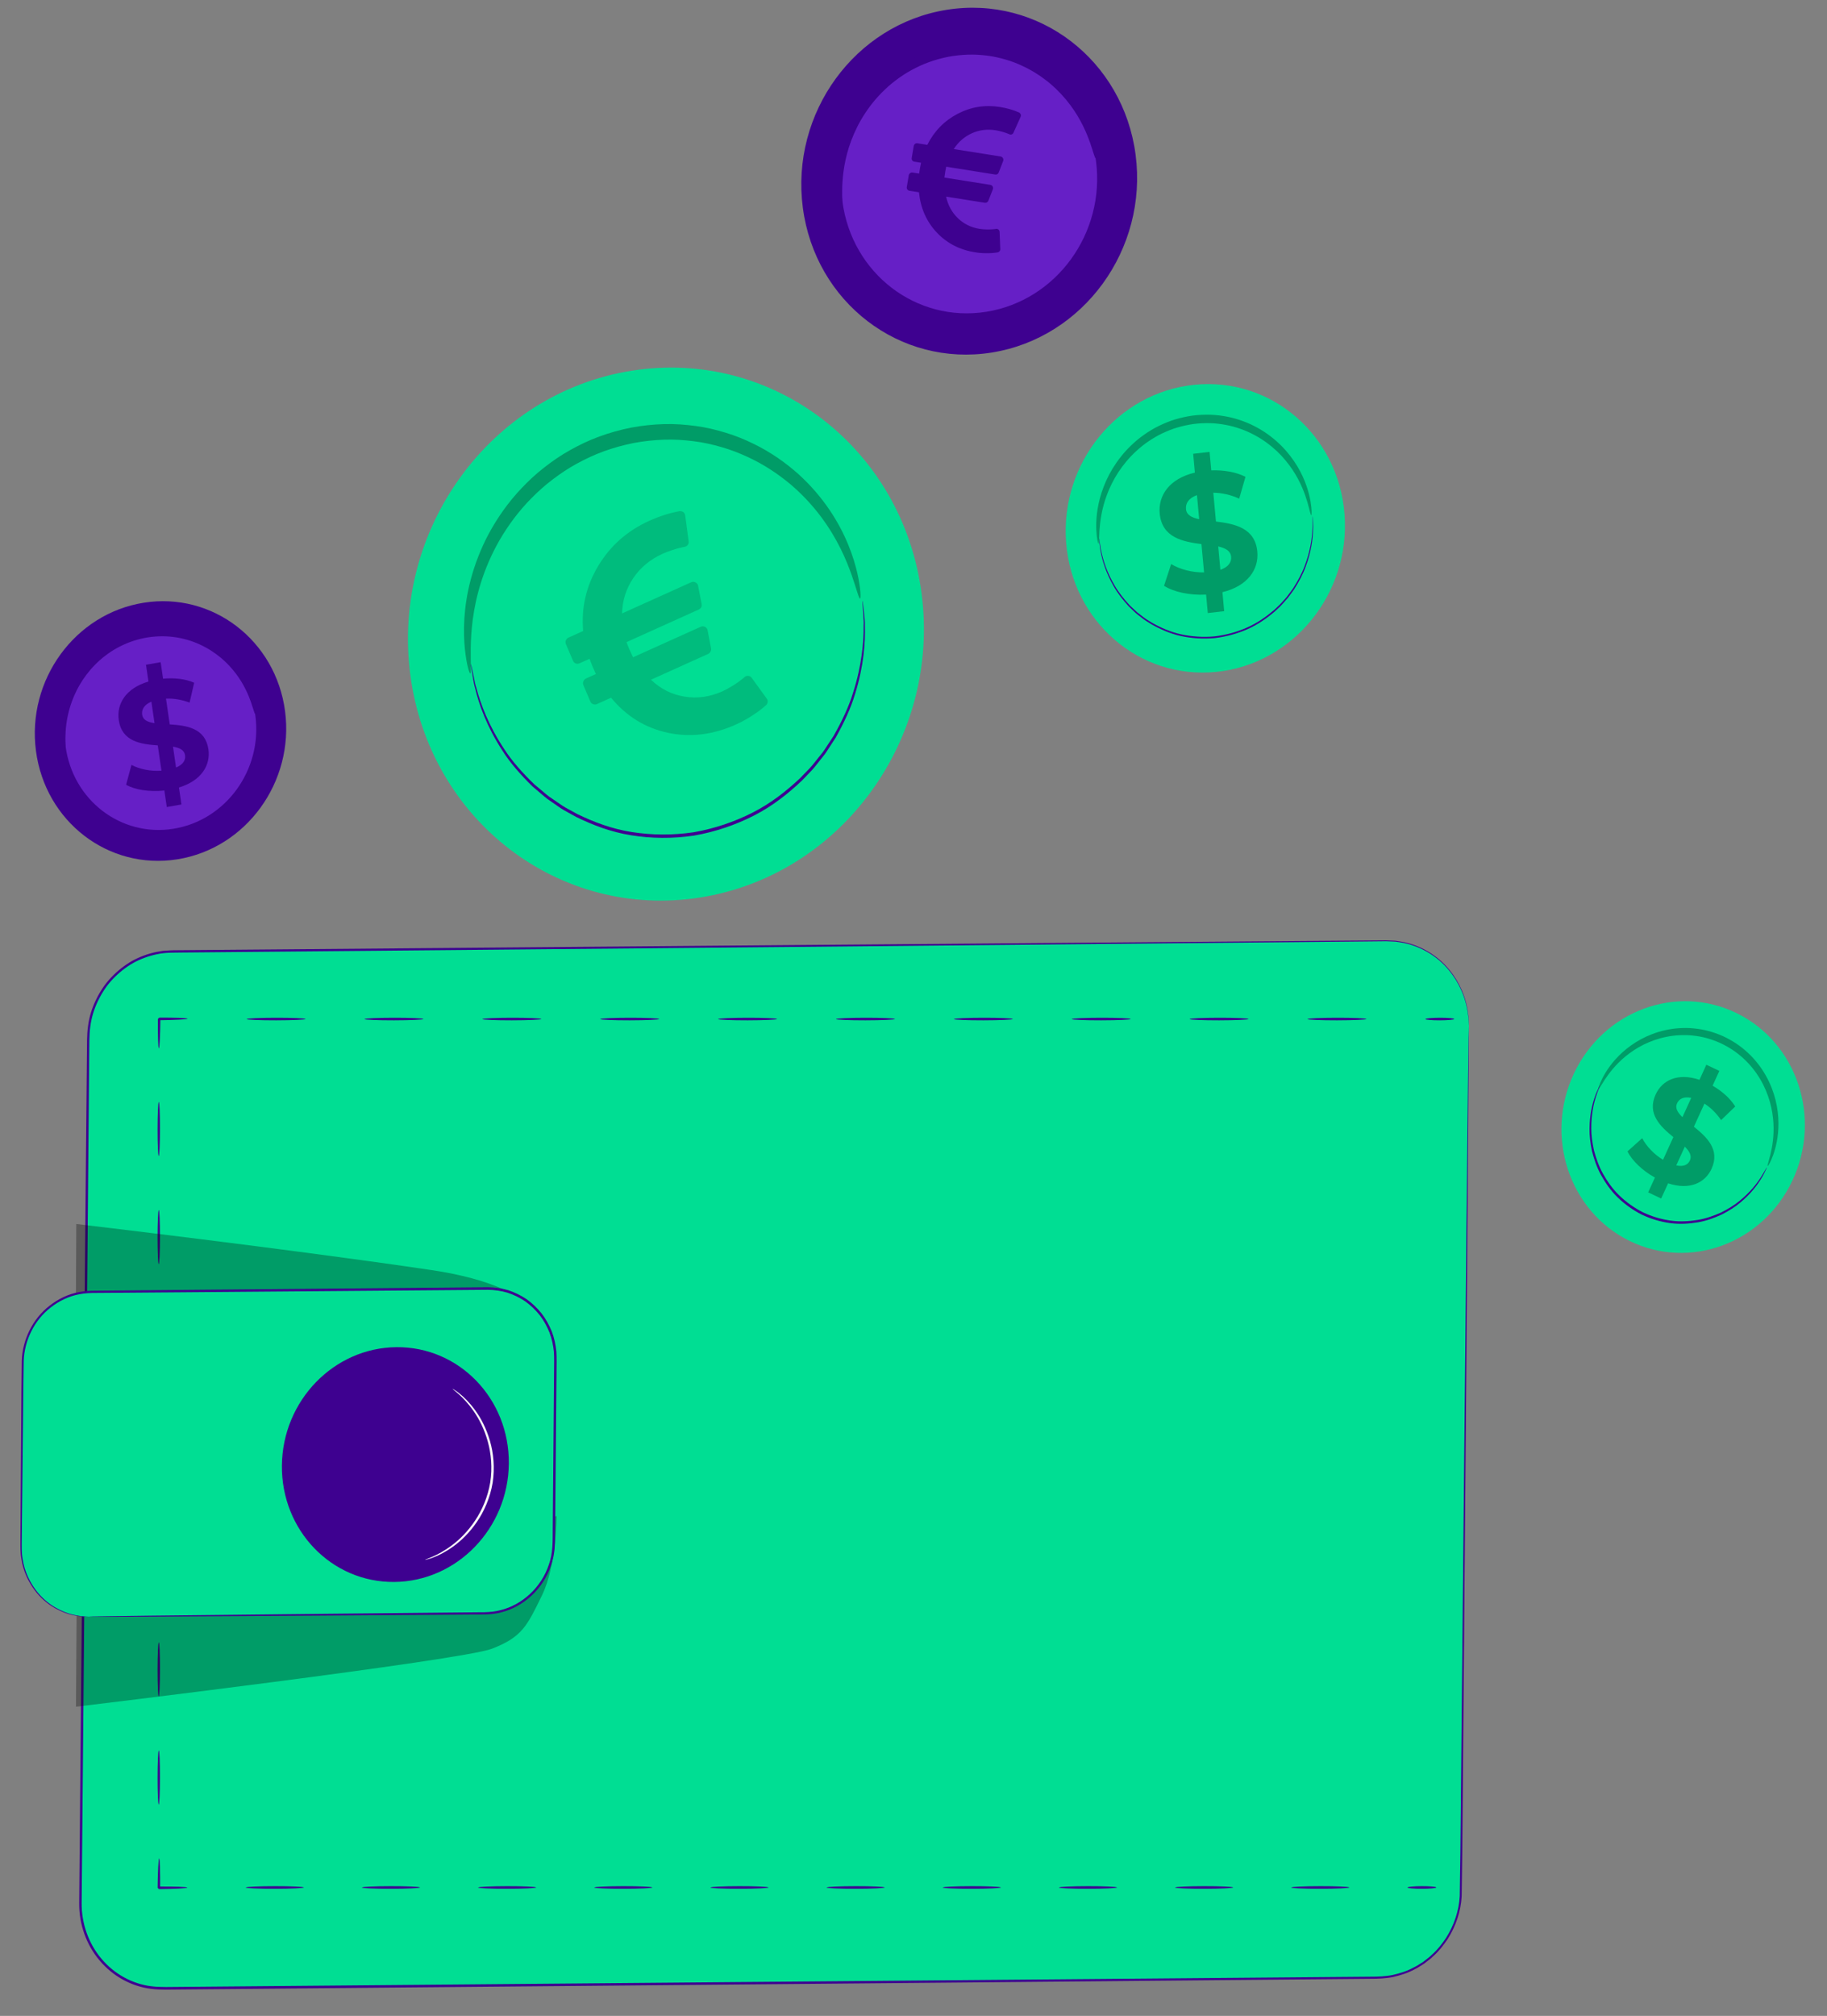 <svg width="146" height="161" viewBox="0 0 146 161" fill="none" xmlns="http://www.w3.org/2000/svg">
<rect x="0" y="0" width="146" height="161" fill="#808080" stroke="none"/>
<path d="M90.748 12.353C91.74 19.912 86.591 26.987 79.249 28.157C71.906 29.326 65.148 24.146 64.156 16.587C63.164 9.028 68.312 1.952 75.655 0.783C82.998 -0.386 89.755 4.793 90.748 12.353Z" fill="#3E0190"/>
<path d="M87.583 12.857C88.339 18.617 84.416 24.009 78.82 24.9C73.225 25.791 68.075 21.843 67.319 16.083C66.563 10.323 70.486 4.931 76.082 4.04C81.678 3.149 86.827 7.096 87.583 12.857Z" fill="#661FC6"/>
<path d="M87.548 12.624C87.486 12.636 87.382 12.181 87.112 11.402C86.838 10.628 86.378 9.52 85.512 8.366C85.081 7.792 84.551 7.21 83.912 6.67C83.27 6.137 82.526 5.639 81.679 5.253C81.257 5.058 80.812 4.884 80.345 4.752C79.878 4.616 79.394 4.505 78.892 4.444C78.392 4.381 77.878 4.346 77.356 4.365C76.834 4.382 76.305 4.439 75.776 4.536C75.247 4.642 74.732 4.785 74.237 4.963C73.74 5.141 73.269 5.365 72.818 5.61C72.367 5.854 71.946 6.139 71.551 6.439C71.154 6.738 70.791 7.067 70.456 7.407C69.782 8.085 69.24 8.83 68.807 9.57C68.378 10.314 68.064 11.059 67.84 11.759C67.393 13.164 67.311 14.377 67.299 15.205C67.292 16.037 67.337 16.503 67.276 16.514C67.23 16.524 67.081 16.076 66.992 15.225C66.909 14.378 66.905 13.107 67.307 11.602C67.509 10.852 67.81 10.049 68.242 9.241C68.679 8.438 69.238 7.626 69.946 6.883C70.299 6.51 70.683 6.15 71.105 5.822C71.526 5.492 71.975 5.18 72.46 4.911C72.943 4.641 73.451 4.395 73.986 4.201C74.52 4.006 75.075 3.85 75.645 3.737C76.216 3.631 76.787 3.571 77.35 3.556C77.914 3.539 78.469 3.581 79.008 3.655C79.548 3.726 80.069 3.853 80.568 4.007C81.069 4.158 81.544 4.353 81.993 4.571C82.893 5.006 83.675 5.56 84.34 6.152C85 6.75 85.538 7.392 85.964 8.021C86.819 9.285 87.216 10.48 87.407 11.307C87.592 12.14 87.593 12.615 87.548 12.624Z" fill="#3E0190"/>
<g clip-path="url(#clip0_43_682)">
<path d="M79.879 18.523L79.936 19.879C79.941 19.948 79.923 20.008 79.881 20.061C79.839 20.113 79.787 20.146 79.725 20.159L79.683 20.16C79.66 20.168 79.63 20.173 79.594 20.176C79.558 20.179 79.513 20.184 79.46 20.193C79.406 20.201 79.346 20.207 79.28 20.211C79.214 20.214 79.143 20.217 79.069 20.22C78.995 20.222 78.912 20.223 78.822 20.223C78.731 20.223 78.64 20.221 78.547 20.217C78.455 20.214 78.356 20.207 78.251 20.196C78.146 20.185 78.043 20.171 77.941 20.155C76.692 19.957 75.662 19.425 74.85 18.559C74.037 17.693 73.566 16.626 73.436 15.358L72.675 15.237C72.606 15.226 72.55 15.191 72.508 15.13C72.467 15.07 72.452 15.004 72.464 14.933L72.622 14.001C72.634 13.93 72.67 13.872 72.729 13.828C72.789 13.783 72.853 13.767 72.923 13.778L73.451 13.862C73.494 13.547 73.545 13.258 73.606 12.997L73.07 12.912C72.995 12.9 72.938 12.866 72.898 12.809C72.858 12.751 72.845 12.684 72.858 12.607L73.018 11.667C73.031 11.59 73.065 11.531 73.122 11.489C73.178 11.447 73.244 11.432 73.319 11.444L74.103 11.569C74.656 10.471 75.464 9.645 76.525 9.091C77.586 8.537 78.715 8.355 79.91 8.545C80.454 8.631 80.961 8.777 81.431 8.981C81.487 9.007 81.533 9.057 81.57 9.13C81.592 9.196 81.588 9.263 81.56 9.332L80.994 10.588C80.966 10.657 80.919 10.705 80.855 10.731C80.79 10.758 80.725 10.755 80.659 10.722L80.628 10.708C80.608 10.699 80.578 10.688 80.54 10.673L80.404 10.622L80.229 10.564L80.025 10.507L79.797 10.449L79.562 10.403C78.889 10.297 78.257 10.377 77.663 10.644C77.07 10.911 76.588 11.331 76.216 11.904L79.963 12.499C80.048 12.513 80.109 12.556 80.146 12.63C80.188 12.704 80.195 12.779 80.166 12.853L79.814 13.763C79.763 13.902 79.666 13.959 79.522 13.937L75.615 13.316C75.565 13.517 75.516 13.806 75.469 14.182L79.143 14.765C79.223 14.778 79.284 14.822 79.326 14.896C79.363 14.97 79.367 15.047 79.337 15.127L78.988 16.02C78.967 16.078 78.929 16.124 78.874 16.158C78.819 16.192 78.762 16.204 78.703 16.195L75.605 15.703C75.752 16.386 76.065 16.959 76.543 17.422C77.02 17.885 77.598 18.17 78.276 18.277C78.372 18.293 78.469 18.304 78.566 18.311C78.664 18.318 78.755 18.322 78.839 18.325C78.924 18.327 79.005 18.327 79.082 18.325C79.159 18.323 79.227 18.32 79.285 18.315C79.343 18.31 79.395 18.305 79.439 18.301L79.54 18.292L79.582 18.282C79.656 18.265 79.725 18.282 79.788 18.331C79.845 18.38 79.876 18.444 79.879 18.523Z" fill="#3E0190"/>
</g>
<path d="M22.78 56.799C23.523 62.458 19.669 67.755 14.172 68.63C8.674 69.506 3.616 65.628 2.873 59.969C2.13 54.31 5.984 49.013 11.482 48.138C16.979 47.263 22.037 51.14 22.78 56.799Z" fill="#3E0190"/>
<path d="M20.41 57.176C20.977 61.489 18.04 65.525 13.85 66.192C9.661 66.859 5.806 63.904 5.24 59.592C4.674 55.279 7.611 51.242 11.8 50.576C15.99 49.909 19.845 52.864 20.41 57.176Z" fill="#661FC6"/>
<path d="M20.386 57.002C20.339 57.011 20.261 56.67 20.059 56.087C19.855 55.508 19.51 54.678 18.862 53.815C18.538 53.385 18.142 52.949 17.663 52.545C17.183 52.146 16.626 51.773 15.992 51.484C15.675 51.338 15.342 51.208 14.993 51.109C14.644 51.007 14.281 50.924 13.905 50.878C13.531 50.831 13.146 50.805 12.755 50.819C12.365 50.832 11.969 50.874 11.572 50.947C11.177 51.026 10.791 51.133 10.42 51.267C10.048 51.399 9.695 51.568 9.358 51.751C9.02 51.933 8.705 52.147 8.409 52.372C8.112 52.595 7.841 52.842 7.589 53.096C7.085 53.604 6.68 54.161 6.355 54.715C6.034 55.273 5.799 55.83 5.631 56.354C5.296 57.406 5.235 58.314 5.226 58.934C5.221 59.557 5.255 59.906 5.209 59.914C5.175 59.922 5.063 59.586 4.996 58.949C4.934 58.315 4.931 57.364 5.232 56.237C5.383 55.676 5.609 55.074 5.932 54.47C6.259 53.868 6.678 53.26 7.208 52.704C7.472 52.425 7.76 52.155 8.076 51.91C8.391 51.663 8.727 51.429 9.09 51.228C9.452 51.026 9.832 50.842 10.232 50.697C10.632 50.551 11.048 50.434 11.474 50.349C11.902 50.27 12.329 50.225 12.751 50.214C13.173 50.202 13.588 50.233 13.992 50.288C14.396 50.342 14.786 50.436 15.16 50.551C15.535 50.664 15.89 50.811 16.226 50.974C16.9 51.299 17.486 51.715 17.983 52.158C18.477 52.605 18.88 53.086 19.2 53.557C19.839 54.504 20.137 55.399 20.279 56.017C20.419 56.639 20.419 56.995 20.386 57.002Z" fill="#3E0190"/>
<path d="M14.301 62.895L14.499 64.249L13.327 64.453L13.135 63.135C11.965 63.264 10.797 63.084 10.077 62.676L10.505 61.089C11.156 61.434 12.047 61.614 12.903 61.551L12.608 59.532C11.26 59.432 9.742 59.238 9.49 57.509C9.302 56.227 10.044 54.97 11.863 54.431L11.667 53.089L12.838 52.885L13.031 54.203C13.92 54.122 14.811 54.215 15.517 54.526L15.149 56.115C14.5 55.869 13.86 55.769 13.264 55.798L13.565 57.854C14.911 57.941 16.405 58.141 16.655 59.845C16.837 61.102 16.106 62.345 14.301 62.895ZM12.348 57.755L12.097 56.038C11.498 56.291 11.303 56.685 11.361 57.084C11.423 57.507 11.808 57.675 12.348 57.755ZM14.789 60.318C14.727 59.895 14.354 59.724 13.824 59.63L14.068 61.298C14.634 61.064 14.846 60.705 14.789 60.318Z" fill="#3E0190"/>
<path d="M117.386 81.953L116.777 151.037C116.744 154.817 113.751 157.907 110.093 157.939L12.979 158.772C9.321 158.803 6.383 155.764 6.416 151.984L7.025 82.899C7.058 79.118 10.051 76.029 13.709 75.997L110.822 75.165C114.48 75.133 117.419 78.172 117.386 81.953Z" fill="#00DE93"/>
<path d="M117.375 81.926C117.375 81.926 117.368 81.843 117.36 81.678C117.347 81.514 117.356 81.266 117.298 80.946C117.217 80.308 116.999 79.342 116.35 78.272C116.02 77.746 115.59 77.191 115.011 76.696C114.43 76.206 113.711 75.769 112.861 75.489C112.65 75.415 112.426 75.372 112.203 75.31C111.976 75.264 111.74 75.239 111.503 75.201C111.262 75.191 111.018 75.181 110.769 75.171C110.518 75.174 110.263 75.176 110.004 75.179C108.968 75.189 107.866 75.201 106.697 75.213C97.348 75.302 83.824 75.432 67.112 75.593C58.755 75.67 49.603 75.754 39.777 75.845C34.864 75.89 29.782 75.936 24.548 75.984C21.931 76.007 19.276 76.032 16.585 76.056C15.912 76.062 15.236 76.068 14.559 76.074C13.88 76.088 13.204 76.061 12.543 76.21C11.882 76.348 11.235 76.58 10.634 76.914C10.038 77.258 9.489 77.692 9.01 78.201C8.524 78.705 8.137 79.306 7.829 79.942C7.522 80.58 7.305 81.27 7.217 81.978C7.119 82.682 7.142 83.41 7.131 84.138C7.124 84.865 7.118 85.594 7.112 86.325C7.086 89.251 7.06 92.21 7.033 95.2C6.98 101.182 6.925 107.289 6.87 113.506C6.759 125.94 6.643 138.814 6.525 152C6.512 153.627 7.082 155.229 8.104 156.433C9.115 157.645 10.565 158.45 12.104 158.636C12.868 158.732 13.66 158.682 14.444 158.685C15.229 158.678 16.012 158.671 16.793 158.664C18.357 158.651 19.916 158.637 21.468 158.624C27.678 158.57 33.797 158.517 39.81 158.464C51.835 158.361 63.435 158.261 74.485 158.166C85.534 158.072 96.034 157.983 105.861 157.9C107.09 157.889 108.308 157.879 109.514 157.869C110.121 157.869 110.712 157.851 111.296 157.732C111.873 157.6 112.445 157.423 112.967 157.136C113.238 157.015 113.478 156.834 113.732 156.682C113.963 156.494 114.213 156.332 114.421 156.118C114.869 155.726 115.236 155.25 115.566 154.76C116.198 153.757 116.59 152.603 116.651 151.436C116.734 146.728 116.749 142.194 116.799 137.875C116.968 120.592 117.105 106.605 117.2 96.937C117.251 92.106 117.292 88.353 117.319 85.807C117.334 84.536 117.347 83.567 117.355 82.913C117.365 82.26 117.375 81.926 117.375 81.926C117.375 81.926 117.379 82.26 117.376 82.912C117.372 83.567 117.367 84.536 117.36 85.807C117.341 88.353 117.314 92.105 117.278 96.937C117.198 106.604 117.083 120.591 116.94 137.874C116.895 142.197 116.884 146.718 116.805 151.444C116.743 152.638 116.343 153.82 115.697 154.847C115.359 155.349 114.984 155.837 114.526 156.238C114.313 156.457 114.057 156.624 113.82 156.816C113.561 156.973 113.315 157.158 113.038 157.283C112.503 157.577 111.917 157.758 111.326 157.894C110.73 158.016 110.114 158.036 109.514 158.036C108.308 158.047 107.09 158.058 105.861 158.069C96.034 158.159 85.534 158.254 74.484 158.354C63.434 158.453 51.835 158.557 39.81 158.664C33.797 158.718 27.678 158.772 21.468 158.827C19.915 158.841 18.357 158.854 16.793 158.868C16.011 158.875 15.228 158.882 14.444 158.889C13.66 158.886 12.873 158.938 12.077 158.839C10.491 158.646 8.997 157.817 7.956 156.569C6.903 155.33 6.315 153.677 6.329 152.001C6.449 138.816 6.566 125.942 6.678 113.507C6.735 107.29 6.791 101.183 6.845 95.202C6.873 92.211 6.9 89.252 6.927 86.327C6.934 85.595 6.941 84.866 6.947 84.139C6.959 83.414 6.934 82.686 7.036 81.954C7.127 81.225 7.351 80.516 7.666 79.861C7.982 79.206 8.381 78.589 8.881 78.071C9.373 77.548 9.938 77.102 10.55 76.749C11.168 76.406 11.833 76.168 12.512 76.026L13.025 75.941L13.541 75.907C13.886 75.884 14.222 75.896 14.562 75.888C15.239 75.882 15.914 75.877 16.587 75.871C19.279 75.848 21.934 75.826 24.551 75.804C29.785 75.76 34.866 75.717 39.779 75.675C49.605 75.593 58.758 75.517 67.114 75.448C83.825 75.315 97.35 75.207 106.698 75.133C107.867 75.124 108.97 75.116 110.006 75.109C110.265 75.107 110.519 75.105 110.77 75.103C111.021 75.114 111.268 75.125 111.511 75.135C111.75 75.174 111.988 75.201 112.217 75.249C112.442 75.311 112.668 75.356 112.881 75.431C113.737 75.717 114.461 76.16 115.043 76.656C115.625 77.158 116.056 77.718 116.385 78.249C117.032 79.33 117.243 80.302 117.318 80.943C117.373 81.265 117.361 81.514 117.371 81.678C117.375 81.843 117.375 81.926 117.375 81.926Z" fill="#3E0190"/>
<path d="M113.906 81.389C113.907 81.332 114.423 81.284 115.059 81.283C115.696 81.281 116.212 81.327 116.212 81.383C116.212 81.44 115.695 81.488 115.059 81.49C114.422 81.491 113.906 81.446 113.906 81.389Z" fill="#3E0190"/>
<path d="M104.487 81.389C104.487 81.332 105.541 81.284 106.84 81.283C108.139 81.281 109.193 81.326 109.192 81.383C109.192 81.44 108.139 81.488 106.839 81.49C105.54 81.492 104.487 81.446 104.487 81.389Z" fill="#3E0190"/>
<path d="M95.067 81.389C95.067 81.332 96.121 81.284 97.42 81.283C98.72 81.281 99.773 81.326 99.773 81.383C99.773 81.44 98.72 81.488 97.42 81.49C96.121 81.492 95.067 81.446 95.067 81.389Z" fill="#3E0190"/>
<path d="M85.647 81.389C85.647 81.332 86.701 81.284 88.001 81.283C89.3 81.281 90.354 81.326 90.353 81.383C90.353 81.44 89.3 81.488 88 81.49C86.701 81.492 85.647 81.446 85.647 81.389Z" fill="#3E0190"/>
<path d="M76.228 81.389C76.228 81.332 77.281 81.284 78.58 81.283C79.88 81.281 80.933 81.326 80.933 81.383C80.933 81.44 79.88 81.488 78.58 81.49C77.281 81.492 76.228 81.446 76.228 81.389Z" fill="#3E0190"/>
<path d="M66.808 81.389C66.808 81.332 67.862 81.284 69.161 81.283C70.46 81.281 71.514 81.326 71.514 81.383C71.514 81.44 70.46 81.488 69.16 81.49C67.861 81.492 66.808 81.446 66.808 81.389Z" fill="#3E0190"/>
<path d="M57.388 81.389C57.388 81.332 58.442 81.284 59.741 81.283C61.041 81.281 62.094 81.326 62.094 81.383C62.094 81.44 61.04 81.488 59.741 81.49C58.442 81.492 57.388 81.446 57.388 81.389Z" fill="#3E0190"/>
<path d="M47.968 81.389C47.968 81.332 49.022 81.284 50.322 81.283C51.621 81.281 52.675 81.326 52.674 81.383C52.674 81.44 51.621 81.488 50.321 81.49C49.022 81.492 47.968 81.446 47.968 81.389Z" fill="#3E0190"/>
<path d="M38.549 81.389C38.549 81.332 39.603 81.284 40.902 81.283C42.202 81.281 43.255 81.326 43.255 81.383C43.255 81.44 42.202 81.488 40.902 81.49C39.602 81.492 38.549 81.446 38.549 81.389Z" fill="#3E0190"/>
<path d="M29.129 81.389C29.129 81.332 30.183 81.284 31.482 81.283C32.782 81.281 33.835 81.326 33.835 81.383C33.835 81.44 32.781 81.488 31.482 81.49C30.183 81.492 29.129 81.446 29.129 81.389Z" fill="#3E0190"/>
<path d="M19.71 81.389C19.71 81.332 20.763 81.284 22.062 81.283C23.362 81.281 24.415 81.326 24.415 81.383C24.415 81.44 23.362 81.488 22.062 81.49C20.763 81.492 19.709 81.446 19.71 81.389Z" fill="#3E0190"/>
<path d="M12.695 83.726C12.641 83.726 12.607 82.675 12.619 81.379C12.818 81.173 12.675 81.322 12.719 81.276L12.72 81.276L12.722 81.276L12.726 81.276L12.733 81.276L12.748 81.276L12.777 81.275L12.835 81.275L12.95 81.274C13.026 81.274 13.101 81.274 13.176 81.274C13.321 81.275 13.462 81.275 13.602 81.276C13.85 81.281 14.09 81.286 14.323 81.291C14.734 81.306 14.987 81.329 14.987 81.357C14.987 81.385 14.733 81.413 14.322 81.435C14.088 81.444 13.848 81.454 13.6 81.464C13.46 81.467 13.319 81.47 13.174 81.473C13.099 81.474 13.024 81.476 12.948 81.477L12.833 81.478L12.775 81.479L12.746 81.479L12.731 81.479L12.724 81.479L12.72 81.479L12.718 81.479L12.717 81.479C12.761 81.434 12.617 81.582 12.816 81.377C12.804 82.673 12.75 83.725 12.695 83.726Z" fill="#3E0190"/>
<path d="M12.686 92.329C12.632 92.329 12.59 91.362 12.592 90.17C12.593 88.977 12.638 88.01 12.691 88.01C12.745 88.01 12.787 88.976 12.785 90.169C12.784 91.362 12.739 92.329 12.686 92.329Z" fill="#3E0190"/>
<path d="M12.685 100.961C12.632 100.961 12.59 99.994 12.591 98.801C12.593 97.609 12.637 96.641 12.691 96.641C12.744 96.641 12.786 97.608 12.785 98.801C12.784 99.994 12.739 100.961 12.685 100.961Z" fill="#3E0190"/>
<path d="M12.685 109.593C12.632 109.593 12.59 108.626 12.591 107.434C12.593 106.241 12.637 105.274 12.691 105.274C12.744 105.274 12.786 106.24 12.785 107.433C12.784 108.626 12.739 109.593 12.685 109.593Z" fill="#3E0190"/>
<path d="M12.686 118.225C12.632 118.225 12.59 117.258 12.592 116.065C12.593 114.872 12.638 113.905 12.691 113.905C12.745 113.905 12.787 114.872 12.785 116.065C12.784 117.258 12.739 118.225 12.686 118.225Z" fill="#3E0190"/>
<path d="M12.686 126.857C12.632 126.857 12.59 125.89 12.591 124.697C12.593 123.504 12.638 122.538 12.691 122.537C12.745 122.537 12.787 123.504 12.785 124.697C12.784 125.89 12.739 126.857 12.686 126.857Z" fill="#3E0190"/>
<path d="M12.686 135.489C12.632 135.489 12.59 134.522 12.592 133.329C12.593 132.136 12.638 131.169 12.691 131.169C12.745 131.169 12.787 132.136 12.785 133.329C12.784 134.522 12.739 135.489 12.686 135.489Z" fill="#3E0190"/>
<path d="M12.686 144.121C12.632 144.121 12.59 143.154 12.592 141.961C12.593 140.768 12.638 139.801 12.691 139.801C12.745 139.801 12.787 140.768 12.785 141.961C12.784 143.154 12.739 144.121 12.686 144.121Z" fill="#3E0190"/>
<path d="M14.967 150.752C14.966 150.808 13.949 150.863 12.695 150.874C12.5 150.672 12.642 150.818 12.598 150.772L12.598 150.771L12.598 150.769L12.598 150.765L12.598 150.758L12.598 150.742L12.598 150.712L12.599 150.652L12.6 150.533C12.601 150.454 12.603 150.377 12.604 150.3C12.607 150.15 12.61 150.003 12.614 149.859C12.623 149.602 12.633 149.354 12.642 149.113C12.663 148.687 12.691 148.425 12.718 148.424C12.745 148.424 12.767 148.687 12.781 149.111C12.786 149.353 12.79 149.601 12.795 149.857C12.796 150.002 12.796 150.148 12.797 150.298C12.797 150.375 12.797 150.452 12.796 150.531L12.796 150.65L12.795 150.711L12.795 150.741L12.794 150.756L12.794 150.763L12.794 150.767L12.794 150.769L12.794 150.77C12.751 150.725 12.892 150.872 12.697 150.67C13.951 150.659 14.967 150.696 14.967 150.752Z" fill="#3E0190"/>
<path d="M24.279 150.741C24.279 150.799 23.241 150.846 21.96 150.848C20.679 150.849 19.641 150.804 19.642 150.747C19.642 150.69 20.68 150.642 21.96 150.641C23.241 150.639 24.279 150.684 24.279 150.741Z" fill="#3E0190"/>
<path d="M33.562 150.741C33.562 150.799 32.524 150.846 31.243 150.848C29.962 150.849 28.924 150.804 28.924 150.747C28.924 150.69 29.963 150.642 31.244 150.641C32.524 150.639 33.562 150.684 33.562 150.741Z" fill="#3E0190"/>
<path d="M42.845 150.742C42.845 150.799 41.807 150.846 40.526 150.848C39.245 150.85 38.207 150.804 38.208 150.747C38.208 150.69 39.245 150.643 40.526 150.641C41.807 150.639 42.845 150.684 42.845 150.742Z" fill="#3E0190"/>
<path d="M52.129 150.742C52.129 150.799 51.09 150.846 49.81 150.848C48.529 150.849 47.491 150.804 47.491 150.747C47.491 150.69 48.529 150.642 49.81 150.641C51.091 150.639 52.129 150.684 52.129 150.742Z" fill="#3E0190"/>
<path d="M61.412 150.742C61.412 150.799 60.373 150.846 59.093 150.848C57.812 150.849 56.774 150.804 56.774 150.747C56.774 150.69 57.812 150.642 59.093 150.641C60.374 150.639 61.412 150.684 61.412 150.742Z" fill="#3E0190"/>
<path d="M70.695 150.741C70.695 150.799 69.657 150.846 68.377 150.848C67.096 150.849 66.058 150.804 66.058 150.747C66.058 150.69 67.096 150.642 68.377 150.641C69.657 150.639 70.696 150.684 70.695 150.741Z" fill="#3E0190"/>
<path d="M79.979 150.741C79.979 150.799 78.941 150.846 77.66 150.848C76.379 150.849 75.341 150.804 75.341 150.747C75.341 150.69 76.379 150.642 77.66 150.641C78.941 150.639 79.979 150.684 79.979 150.741Z" fill="#3E0190"/>
<path d="M89.262 150.742C89.262 150.799 88.224 150.846 86.943 150.848C85.662 150.849 84.624 150.804 84.624 150.747C84.624 150.69 85.663 150.642 86.944 150.641C88.224 150.639 89.262 150.684 89.262 150.742Z" fill="#3E0190"/>
<path d="M98.546 150.741C98.546 150.799 97.507 150.846 96.227 150.848C94.946 150.849 93.908 150.804 93.908 150.747C93.908 150.69 94.946 150.642 96.227 150.641C97.507 150.639 98.546 150.684 98.546 150.741Z" fill="#3E0190"/>
<path d="M107.828 150.741C107.828 150.799 106.79 150.846 105.51 150.848C104.229 150.849 103.19 150.804 103.191 150.747C103.191 150.69 104.229 150.642 105.51 150.641C106.79 150.639 107.829 150.684 107.828 150.741Z" fill="#3E0190"/>
<path d="M114.78 150.742C114.779 150.799 114.263 150.846 113.627 150.848C112.99 150.849 112.474 150.804 112.474 150.747C112.475 150.69 112.991 150.642 113.627 150.641C114.264 150.639 114.78 150.684 114.78 150.742Z" fill="#3E0190"/>
<g opacity="0.3">
<path d="M44.478 121.088C44.478 121.088 44.475 125.035 43.304 127.43C42.132 129.824 41.738 130.745 39.305 131.679C36.872 132.613 6.071 136.308 6.071 136.308L6.145 125.568L44.478 121.088Z" fill="black"/>
</g>
<g opacity="0.3">
<path d="M43.896 106.929C43.896 106.929 44.27 102.884 34.47 101.434C23.261 99.774 6.097 97.756 6.097 97.756L6.057 105.407L43.896 106.929Z" fill="black"/>
</g>
<path d="M7.076 129.115L38.766 128.85C41.774 128.825 44.234 126.282 44.26 123.172L44.386 108.5C44.413 105.389 41.996 102.887 38.989 102.912L7.298 103.177C4.29 103.202 1.831 105.745 1.804 108.856L1.678 123.528C1.651 126.639 4.068 129.14 7.076 129.115Z" fill="#00DE93"/>
<path d="M7.076 129.118C7.076 129.118 6.966 129.12 6.751 129.114C6.536 129.115 6.216 129.08 5.806 128.989C5.394 128.905 4.902 128.72 4.364 128.419C3.83 128.112 3.262 127.655 2.773 127.004C2.292 126.354 1.864 125.516 1.713 124.516C1.618 124.02 1.634 123.486 1.634 122.945C1.638 122.401 1.641 121.835 1.645 121.25C1.661 118.908 1.679 116.242 1.699 113.295C1.714 111.82 1.712 110.279 1.742 108.666C1.797 107.04 2.581 105.343 3.965 104.279C4.646 103.745 5.456 103.348 6.326 103.191C6.757 103.104 7.209 103.084 7.645 103.084C8.084 103.08 8.527 103.076 8.973 103.072C10.757 103.055 12.594 103.039 14.477 103.021C22.011 102.955 30.293 102.882 38.986 102.806C39.539 102.813 40.088 102.887 40.615 103.045C41.137 103.216 41.633 103.458 42.087 103.766C42.534 104.085 42.932 104.467 43.276 104.896C43.614 105.33 43.88 105.817 44.088 106.327C44.289 106.842 44.401 107.388 44.46 107.936C44.494 108.492 44.475 109.029 44.473 109.569C44.463 110.648 44.454 111.718 44.444 112.778C44.425 114.899 44.407 116.983 44.388 119.023C44.379 120.043 44.369 121.053 44.36 122.051C44.348 122.552 44.369 123.04 44.328 123.545C44.325 123.796 44.265 124.042 44.233 124.289C44.172 124.531 44.123 124.776 44.037 125.009C43.416 126.906 41.812 128.343 40.041 128.771C39.822 128.842 39.594 128.855 39.373 128.899C39.15 128.92 38.924 128.931 38.703 128.94C38.263 128.944 37.827 128.947 37.394 128.95C36.528 128.957 35.677 128.963 34.839 128.969C31.489 128.993 28.369 129.015 25.52 129.035C19.825 129.069 15.217 129.097 12.025 129.116C10.436 129.121 9.201 129.125 8.357 129.128C7.941 129.127 7.623 129.126 7.403 129.126C7.186 129.124 7.076 129.118 7.076 129.118C7.076 129.118 7.186 129.11 7.402 129.105C7.622 129.101 7.94 129.094 8.356 129.087C9.2 129.075 10.435 129.058 12.025 129.036C15.216 129.002 19.825 128.952 25.52 128.89C28.369 128.862 31.489 128.832 34.839 128.799C35.677 128.791 36.529 128.782 37.395 128.774C38.26 128.745 39.147 128.833 40.001 128.596C41.715 128.179 43.266 126.785 43.864 124.95C44.201 124.039 44.164 123.051 44.173 122.052C44.181 121.054 44.189 120.044 44.198 119.024C44.215 116.984 44.232 114.9 44.25 112.78C44.258 111.719 44.268 110.649 44.277 109.57C44.279 109.032 44.297 108.485 44.264 107.957C44.207 107.428 44.099 106.902 43.904 106.406C43.704 105.914 43.448 105.444 43.121 105.025C42.79 104.612 42.405 104.243 41.975 103.935C41.536 103.639 41.059 103.405 40.556 103.241C40.047 103.089 39.518 103.018 38.984 103.011C30.292 103.081 22.01 103.148 14.476 103.21C12.593 103.224 10.756 103.238 8.972 103.252C8.526 103.255 8.083 103.258 7.644 103.262C7.201 103.261 6.777 103.28 6.354 103.363C5.511 103.513 4.725 103.897 4.063 104.414C2.718 105.443 1.953 107.088 1.895 108.669C1.861 110.272 1.859 111.82 1.84 113.293C1.809 116.24 1.781 118.906 1.756 121.249C1.749 121.834 1.743 122.399 1.737 122.944C1.734 123.489 1.716 124.009 1.806 124.498C1.95 125.482 2.365 126.31 2.834 126.954C3.312 127.6 3.869 128.057 4.394 128.366C4.923 128.669 5.409 128.859 5.816 128.949C6.221 129.046 6.539 129.086 6.753 129.093C6.966 129.107 7.076 129.118 7.076 129.118Z" fill="#3E0190"/>
<path d="M31.508 126.344C36.515 126.299 40.614 122.065 40.661 116.887C40.709 111.709 36.688 107.548 31.681 107.592C26.673 107.637 22.575 111.871 22.527 117.05C22.48 122.228 26.5 126.389 31.508 126.344Z" fill="#3E0190"/>
<path d="M33.981 124.578C33.959 124.527 34.908 124.323 36.131 123.401C36.74 122.945 37.395 122.295 37.96 121.449C38.525 120.607 38.981 119.557 39.176 118.396C39.355 117.232 39.251 116.093 38.977 115.119C38.705 114.142 38.286 113.323 37.85 112.702C36.976 111.449 36.139 110.963 36.175 110.922C36.179 110.917 36.229 110.946 36.323 111.008C36.413 111.074 36.558 111.156 36.719 111.297C37.054 111.559 37.505 111.993 37.962 112.616C38.42 113.237 38.861 114.067 39.149 115.064C39.439 116.058 39.552 117.228 39.368 118.426C39.167 119.622 38.693 120.698 38.106 121.554C37.52 122.414 36.84 123.067 36.21 123.516C35.581 123.968 35.016 124.243 34.615 124.389C34.418 124.472 34.254 124.506 34.148 124.541C34.04 124.572 33.983 124.584 33.981 124.578Z" fill="#FAFAFA"/>
<path d="M107.444 41.065C107.932 47.397 103.348 53.035 97.205 53.659C91.062 54.283 85.687 49.657 85.198 43.325C84.71 36.994 89.294 31.356 95.438 30.732C101.581 30.108 106.956 34.734 107.444 41.065Z" fill="#00DE93"/>
<g opacity="0.3">
<path d="M104.787 41.15C104.735 41.158 104.669 40.775 104.479 40.114C104.286 39.457 103.953 38.513 103.285 37.513C102.952 37.015 102.538 36.505 102.032 36.026C101.522 35.552 100.927 35.103 100.241 34.741C99.899 34.559 99.537 34.394 99.155 34.261C98.774 34.126 98.377 34.011 97.963 33.936C97.551 33.86 97.126 33.806 96.692 33.797C96.258 33.786 95.816 33.808 95.372 33.864C94.929 33.927 94.495 34.022 94.076 34.146C93.656 34.27 93.255 34.434 92.87 34.616C92.484 34.798 92.123 35.015 91.782 35.246C91.439 35.475 91.123 35.732 90.83 35.999C90.241 36.531 89.758 37.125 89.365 37.719C88.977 38.318 88.683 38.922 88.466 39.494C88.033 40.641 87.911 41.646 87.864 42.334C87.822 43.026 87.839 43.416 87.787 43.422C87.749 43.428 87.645 43.048 87.609 42.336C87.578 41.628 87.63 40.57 88.031 39.338C88.231 38.724 88.517 38.07 88.911 37.419C89.309 36.772 89.809 36.123 90.43 35.538C90.739 35.245 91.074 34.964 91.439 34.711C91.803 34.457 92.19 34.218 92.604 34.018C93.017 33.817 93.449 33.636 93.902 33.5C94.354 33.364 94.822 33.26 95.3 33.193C95.778 33.132 96.255 33.11 96.723 33.123C97.192 33.137 97.65 33.198 98.094 33.284C98.539 33.37 98.966 33.499 99.374 33.651C99.783 33.8 100.168 33.986 100.531 34.188C101.259 34.593 101.884 35.091 102.409 35.615C102.931 36.143 103.349 36.703 103.676 37.247C104.329 38.338 104.606 39.352 104.728 40.048C104.845 40.75 104.825 41.146 104.787 41.15Z" fill="black"/>
</g>
<g opacity="0.3">
<path d="M97.688 47.295L97.827 48.811L96.517 48.963L96.382 47.488C95.078 47.557 93.795 47.282 93.021 46.784L93.589 45.049C94.29 45.474 95.267 45.73 96.219 45.715L96.011 43.455C94.524 43.259 92.853 42.947 92.675 41.011C92.544 39.577 93.439 38.228 95.486 37.745L95.349 36.242L96.659 36.09L96.794 37.566C97.784 37.533 98.765 37.692 99.529 38.082L99.027 39.823C98.323 39.508 97.621 39.357 96.958 39.351L97.17 41.652C98.656 41.835 100.3 42.151 100.476 44.059C100.605 45.466 99.721 46.799 97.688 47.295ZM95.829 41.466L95.652 39.544C94.972 39.787 94.734 40.212 94.775 40.658C94.818 41.132 95.235 41.344 95.829 41.466ZM98.382 44.466C98.338 43.992 97.934 43.779 97.352 43.641L97.524 45.509C98.165 45.284 98.421 44.899 98.382 44.466Z" fill="black"/>
</g>
<path d="M87.828 42.985C87.831 42.985 87.836 43.009 87.844 43.055C87.853 43.11 87.864 43.178 87.878 43.263C87.892 43.357 87.909 43.469 87.928 43.599C87.948 43.732 87.964 43.887 88.012 44.055C88.152 44.736 88.451 45.711 89.078 46.77C89.383 47.304 89.802 47.831 90.288 48.356C90.418 48.479 90.551 48.603 90.685 48.729C90.754 48.791 90.818 48.859 90.891 48.917C90.965 48.975 91.04 49.032 91.115 49.09C91.267 49.203 91.413 49.329 91.576 49.436C91.741 49.539 91.908 49.644 92.078 49.749C92.772 50.138 93.544 50.48 94.392 50.663C95.238 50.846 96.139 50.907 97.058 50.825C97.974 50.718 98.851 50.472 99.654 50.119C100.459 49.765 101.164 49.27 101.785 48.746C101.934 48.607 102.082 48.47 102.228 48.334C102.371 48.196 102.495 48.042 102.627 47.9C102.691 47.827 102.755 47.755 102.819 47.684C102.881 47.611 102.934 47.532 102.991 47.457C103.104 47.305 103.214 47.155 103.323 47.008C103.717 46.392 104.045 45.788 104.26 45.2C104.707 44.03 104.845 43.009 104.874 42.311C104.895 42.136 104.886 41.981 104.884 41.846C104.882 41.714 104.881 41.6 104.88 41.505C104.88 41.419 104.88 41.35 104.88 41.294C104.88 41.247 104.882 41.222 104.884 41.222C104.886 41.222 104.889 41.246 104.893 41.293C104.897 41.348 104.901 41.417 104.906 41.503C104.911 41.599 104.917 41.713 104.923 41.845C104.929 41.98 104.942 42.137 104.926 42.313C104.913 43.015 104.787 44.047 104.347 45.234C104.135 45.831 103.808 46.445 103.413 47.072C103.304 47.222 103.192 47.374 103.08 47.529C103.022 47.605 102.969 47.686 102.907 47.76C102.842 47.833 102.778 47.906 102.713 47.979C102.58 48.124 102.455 48.282 102.311 48.423C102.163 48.56 102.014 48.7 101.863 48.842C101.235 49.376 100.521 49.881 99.705 50.242C98.89 50.602 97.999 50.852 97.069 50.961C96.136 51.045 95.22 50.982 94.362 50.794C93.502 50.606 92.719 50.256 92.016 49.859C91.846 49.751 91.676 49.644 91.509 49.539C91.345 49.43 91.197 49.301 91.043 49.185C90.968 49.126 90.892 49.068 90.818 49.009C90.744 48.949 90.679 48.881 90.61 48.817C90.475 48.689 90.341 48.562 90.21 48.437C89.721 47.901 89.301 47.365 88.998 46.821C88.375 45.744 88.087 44.755 87.962 44.066C87.918 43.897 87.905 43.74 87.89 43.606C87.875 43.474 87.862 43.361 87.852 43.266C87.843 43.18 87.837 43.111 87.831 43.056C87.827 43.01 87.826 42.986 87.828 42.985Z" fill="#3E0190"/>
<path d="M143.228 94.303C140.853 99.32 135.024 101.468 130.207 99.099C125.389 96.729 123.409 90.741 125.783 85.723C128.157 80.706 133.987 78.558 138.804 80.928C143.621 83.297 145.601 89.285 143.228 94.303Z" fill="#00DE93"/>
<g opacity="0.3">
<path d="M141.259 93.127C141.218 93.108 141.334 92.789 141.479 92.203C141.62 91.619 141.78 90.753 141.719 89.691C141.687 89.161 141.601 88.586 141.434 87.991C141.262 87.399 141.016 86.785 140.665 86.196C140.491 85.901 140.295 85.61 140.07 85.333C139.847 85.056 139.603 84.786 139.33 84.539C139.058 84.292 138.767 84.055 138.45 83.848C138.134 83.64 137.799 83.453 137.446 83.29C137.092 83.133 136.73 83.005 136.367 82.905C136.004 82.805 135.636 82.744 135.274 82.704C134.91 82.664 134.55 82.661 134.198 82.678C133.845 82.693 133.502 82.741 133.17 82.807C132.505 82.937 131.893 83.162 131.346 83.43C130.8 83.702 130.323 84.023 129.916 84.354C129.101 85.02 128.578 85.722 128.247 86.22C127.917 86.722 127.762 87.024 127.721 87.005C127.69 86.992 127.777 86.658 128.058 86.104C128.34 85.555 128.835 84.781 129.662 84.036C130.075 83.666 130.568 83.304 131.14 82.995C131.714 82.69 132.362 82.431 133.073 82.276C133.428 82.198 133.796 82.14 134.175 82.117C134.554 82.093 134.942 82.092 135.335 82.131C135.727 82.169 136.124 82.233 136.517 82.339C136.91 82.444 137.3 82.581 137.682 82.751C138.062 82.926 138.423 83.129 138.764 83.355C139.104 83.581 139.417 83.838 139.707 84.108C139.999 84.378 140.259 84.673 140.494 84.975C140.732 85.276 140.937 85.594 141.117 85.914C141.481 86.554 141.727 87.218 141.889 87.856C142.047 88.495 142.114 89.11 142.121 89.671C142.133 90.795 141.9 91.688 141.69 92.269C141.475 92.852 141.289 93.141 141.259 93.127Z" fill="black"/>
</g>
<g opacity="0.3">
<path d="M133.302 94.507L132.748 95.721L131.71 95.229L132.249 94.047C131.25 93.495 130.416 92.692 130.057 91.955L131.232 90.902C131.569 91.55 132.183 92.196 132.897 92.627L133.722 90.816C132.702 89.977 131.597 88.966 132.305 87.415C132.829 86.266 134.079 85.658 135.809 86.24L136.358 85.036L137.397 85.528L136.858 86.71C137.608 87.144 138.267 87.72 138.665 88.37L137.537 89.458C137.151 88.893 136.695 88.453 136.205 88.141L135.364 89.985C136.389 90.813 137.473 91.815 136.776 93.343C136.262 94.471 135.027 95.073 133.302 94.507ZM134.449 89.222L135.151 87.682C134.541 87.552 134.179 87.763 134.016 88.121C133.843 88.5 134.061 88.854 134.449 89.222ZM135.044 92.681C135.217 92.302 135.01 91.953 134.637 91.579L133.955 93.075C134.529 93.202 134.886 93.028 135.044 92.681Z" fill="black"/>
</g>
<path d="M127.843 86.703C127.862 86.712 127.723 87.022 127.532 87.599C127.347 88.177 127.153 89.049 127.163 90.131C127.159 90.672 127.244 91.259 127.376 91.876C127.541 92.484 127.755 93.126 128.097 93.74C128.442 94.349 128.862 94.959 129.407 95.484C129.95 96.007 130.585 96.466 131.295 96.825C132.014 97.165 132.763 97.382 133.504 97.486C134.247 97.59 134.977 97.543 135.658 97.435C136.342 97.322 136.967 97.09 137.535 96.84C138.089 96.56 138.591 96.258 139.003 95.917C139.836 95.246 140.381 94.546 140.706 94.037C141.028 93.524 141.179 93.22 141.197 93.229C141.203 93.232 141.169 93.31 141.099 93.455C141.023 93.597 140.937 93.822 140.771 94.079C140.462 94.607 139.926 95.332 139.087 96.03C138.673 96.385 138.166 96.7 137.601 96.993C137.024 97.256 136.387 97.499 135.686 97.62C134.989 97.736 134.24 97.788 133.477 97.685C132.716 97.582 131.946 97.359 131.208 97.01C130.48 96.642 129.827 96.169 129.272 95.63C128.715 95.089 128.286 94.46 127.938 93.834C127.591 93.202 127.378 92.543 127.217 91.919C127.088 91.287 127.011 90.686 127.023 90.134C127.031 89.031 127.25 88.151 127.46 87.574C127.552 87.281 127.67 87.071 127.731 86.922C127.798 86.775 127.836 86.7 127.843 86.703Z" fill="#3E0190"/>
<path d="M73.644 47.389C75.167 59.004 67.257 69.877 55.976 71.675C44.694 73.472 34.313 65.512 32.789 53.897C31.265 42.282 39.175 31.409 50.457 29.612C61.738 27.814 72.12 35.773 73.644 47.389Z" fill="#00DE93"/>
<g opacity="0.3">
<path d="M68.73 47.806C68.635 47.825 68.475 47.126 68.06 45.929C67.64 44.74 66.932 43.037 65.602 41.264C64.939 40.382 64.125 39.487 63.144 38.658C62.157 37.839 61.014 37.073 59.713 36.48C59.064 36.181 58.38 35.914 57.662 35.71C56.946 35.502 56.201 35.331 55.431 35.238C54.662 35.141 53.873 35.087 53.07 35.116C52.268 35.142 51.456 35.229 50.642 35.38C49.83 35.541 49.039 35.762 48.278 36.035C47.515 36.308 46.79 36.653 46.098 37.029C45.404 37.404 44.758 37.842 44.151 38.304C43.541 38.763 42.983 39.268 42.468 39.79C41.434 40.832 40.601 41.977 39.935 43.114C39.276 44.257 38.794 45.402 38.45 46.477C37.762 48.636 37.636 50.5 37.617 51.773C37.606 53.051 37.677 53.767 37.582 53.785C37.512 53.8 37.283 53.112 37.147 51.803C37.019 50.502 37.012 48.549 37.63 46.237C37.941 45.085 38.404 43.851 39.067 42.609C39.739 41.375 40.597 40.127 41.686 38.985C42.227 38.413 42.818 37.859 43.467 37.355C44.113 36.848 44.803 36.368 45.547 35.955C46.29 35.54 47.07 35.163 47.892 34.864C48.713 34.564 49.566 34.325 50.442 34.151C51.319 33.988 52.197 33.896 53.062 33.872C53.928 33.847 54.781 33.912 55.609 34.024C56.438 34.135 57.239 34.329 58.006 34.565C58.775 34.797 59.505 35.097 60.194 35.433C61.578 36.1 62.779 36.953 63.8 37.862C64.815 38.78 65.642 39.768 66.297 40.734C67.609 42.676 68.22 44.513 68.513 45.782C68.798 47.062 68.8 47.793 68.73 47.806Z" fill="black"/>
</g>
<path d="M37.626 53.01C37.631 53.009 37.643 53.052 37.663 53.137C37.685 53.238 37.713 53.361 37.746 53.515C37.782 53.688 37.824 53.892 37.873 54.13C37.922 54.373 37.968 54.656 38.072 54.96C38.398 56.199 39.047 57.963 40.307 59.846C40.922 60.798 41.748 61.723 42.696 62.64C42.948 62.851 43.205 63.066 43.466 63.284C43.597 63.391 43.723 63.509 43.863 63.609C44.006 63.707 44.149 63.805 44.293 63.903C44.585 64.095 44.868 64.313 45.178 64.492C45.493 64.665 45.811 64.839 46.134 65.016C47.454 65.658 48.911 66.207 50.493 66.454C52.071 66.701 53.74 66.719 55.426 66.471C57.106 66.177 58.7 65.633 60.146 64.898C61.596 64.162 62.847 63.176 63.942 62.146C64.205 61.874 64.464 61.606 64.719 61.342C64.97 61.073 65.183 60.775 65.412 60.499C65.525 60.359 65.636 60.221 65.747 60.083C65.854 59.942 65.944 59.79 66.042 59.646C66.234 59.355 66.423 59.068 66.609 58.786C67.276 57.61 67.823 56.463 68.161 55.357C68.871 53.155 69.028 51.261 69.014 49.973C69.034 49.649 69.003 49.364 68.987 49.115C68.971 48.872 68.958 48.663 68.946 48.487C68.938 48.329 68.931 48.202 68.926 48.099C68.923 48.011 68.924 47.966 68.927 47.965C68.932 47.965 68.94 48.008 68.952 48.095C68.964 48.197 68.979 48.323 68.997 48.48C69.015 48.657 69.037 48.866 69.063 49.109C69.087 49.357 69.126 49.644 69.114 49.97C69.159 51.265 69.03 53.179 68.333 55.414C68.001 56.536 67.457 57.702 66.79 58.899C66.603 59.186 66.413 59.479 66.22 59.775C66.122 59.922 66.031 60.077 65.923 60.22C65.812 60.361 65.7 60.502 65.587 60.645C65.356 60.926 65.141 61.229 64.888 61.504C64.63 61.774 64.368 62.047 64.103 62.324C62.997 63.375 61.728 64.381 60.256 65.132C58.788 65.882 57.168 66.437 55.46 66.735C53.748 66.988 52.05 66.968 50.448 66.712C48.841 66.458 47.362 65.895 46.026 65.237C45.699 65.056 45.376 64.877 45.058 64.701C44.743 64.518 44.458 64.295 44.163 64.099C44.017 63.998 43.873 63.898 43.729 63.798C43.588 63.695 43.461 63.575 43.328 63.466C43.065 63.243 42.806 63.023 42.552 62.807C41.597 61.872 40.769 60.927 40.156 59.957C38.901 58.037 38.273 56.245 37.975 54.99C37.877 54.681 37.839 54.395 37.797 54.149C37.758 53.909 37.724 53.702 37.695 53.527C37.672 53.371 37.653 53.245 37.637 53.144C37.626 53.055 37.622 53.011 37.626 53.01Z" fill="#3E0190"/>
<g clip-path="url(#clip1_43_682)">
<path d="M60.074 54.14L61.269 55.791C61.331 55.873 61.357 55.965 61.344 56.067C61.331 56.169 61.288 56.255 61.215 56.325L61.161 56.363C61.136 56.393 61.101 56.425 61.055 56.459C61.009 56.494 60.953 56.54 60.889 56.596C60.824 56.653 60.748 56.712 60.662 56.774C60.576 56.836 60.484 56.9 60.387 56.967C60.289 57.034 60.179 57.106 60.058 57.184C59.937 57.262 59.812 57.339 59.686 57.414C59.559 57.49 59.42 57.566 59.27 57.642C59.121 57.719 58.971 57.791 58.822 57.858C56.985 58.687 55.165 58.908 53.363 58.522C51.561 58.136 50.05 57.203 48.831 55.724L47.712 56.228C47.61 56.274 47.506 56.278 47.4 56.238C47.294 56.199 47.22 56.129 47.177 56.029L46.621 54.723C46.579 54.623 46.579 54.519 46.623 54.413C46.666 54.306 46.739 54.229 46.841 54.183L47.618 53.833C47.415 53.401 47.247 52.995 47.113 52.615L46.324 52.97C46.214 53.02 46.109 53.026 46.009 52.988C45.909 52.951 45.836 52.878 45.79 52.77L45.229 51.453C45.183 51.345 45.18 51.241 45.221 51.14C45.263 51.039 45.338 50.963 45.448 50.914L46.602 50.393C46.439 48.539 46.84 46.806 47.806 45.196C48.772 43.585 50.134 42.383 51.893 41.591C52.694 41.23 53.493 40.975 54.291 40.827C54.387 40.811 54.49 40.833 54.6 40.894C54.683 40.957 54.734 41.044 54.754 41.155L55.03 43.22C55.049 43.331 55.026 43.431 54.961 43.52C54.896 43.609 54.806 43.661 54.69 43.676L54.638 43.686C54.604 43.692 54.554 43.703 54.491 43.718L54.267 43.77L53.985 43.849L53.664 43.953L53.31 44.078L52.958 44.223C51.969 44.669 51.187 45.315 50.611 46.162C50.036 47.009 49.736 47.952 49.711 48.992L55.222 46.508C55.348 46.451 55.466 46.453 55.576 46.514C55.694 46.571 55.764 46.658 55.786 46.777L56.065 48.221C56.111 48.439 56.028 48.596 55.816 48.691L50.069 51.282C50.167 51.578 50.339 51.982 50.586 52.495L55.991 50.059C56.109 50.005 56.227 50.008 56.344 50.065C56.455 50.125 56.522 50.218 56.548 50.345L56.817 51.766C56.837 51.858 56.824 51.949 56.778 52.038C56.732 52.128 56.666 52.192 56.58 52.231L52.022 54.285C52.783 55.017 53.674 55.467 54.696 55.635C55.717 55.803 56.726 55.663 57.724 55.214C57.865 55.15 58.004 55.08 58.14 55.005C58.276 54.93 58.402 54.857 58.517 54.787C58.633 54.717 58.741 54.647 58.843 54.578C58.944 54.509 59.032 54.447 59.107 54.39C59.181 54.334 59.246 54.284 59.302 54.24L59.429 54.142L59.478 54.092C59.563 54.008 59.669 53.969 59.794 53.977C59.911 53.989 60.004 54.043 60.074 54.14Z" fill="#00BC7D"/>
</g>
<defs>
<clipPath id="clip0_43_682">
<rect width="8.352" height="11.71" fill="white" transform="matrix(0.982 0.156 -0.168 0.991 73.714 7.561)"/>
</clipPath>
<clipPath id="clip1_43_682">
<rect width="13.072" height="17.895" fill="white" transform="matrix(0.923 -0.416 0.387 0.909 42.778 45.7)"/>
</clipPath>
</defs>
</svg>
